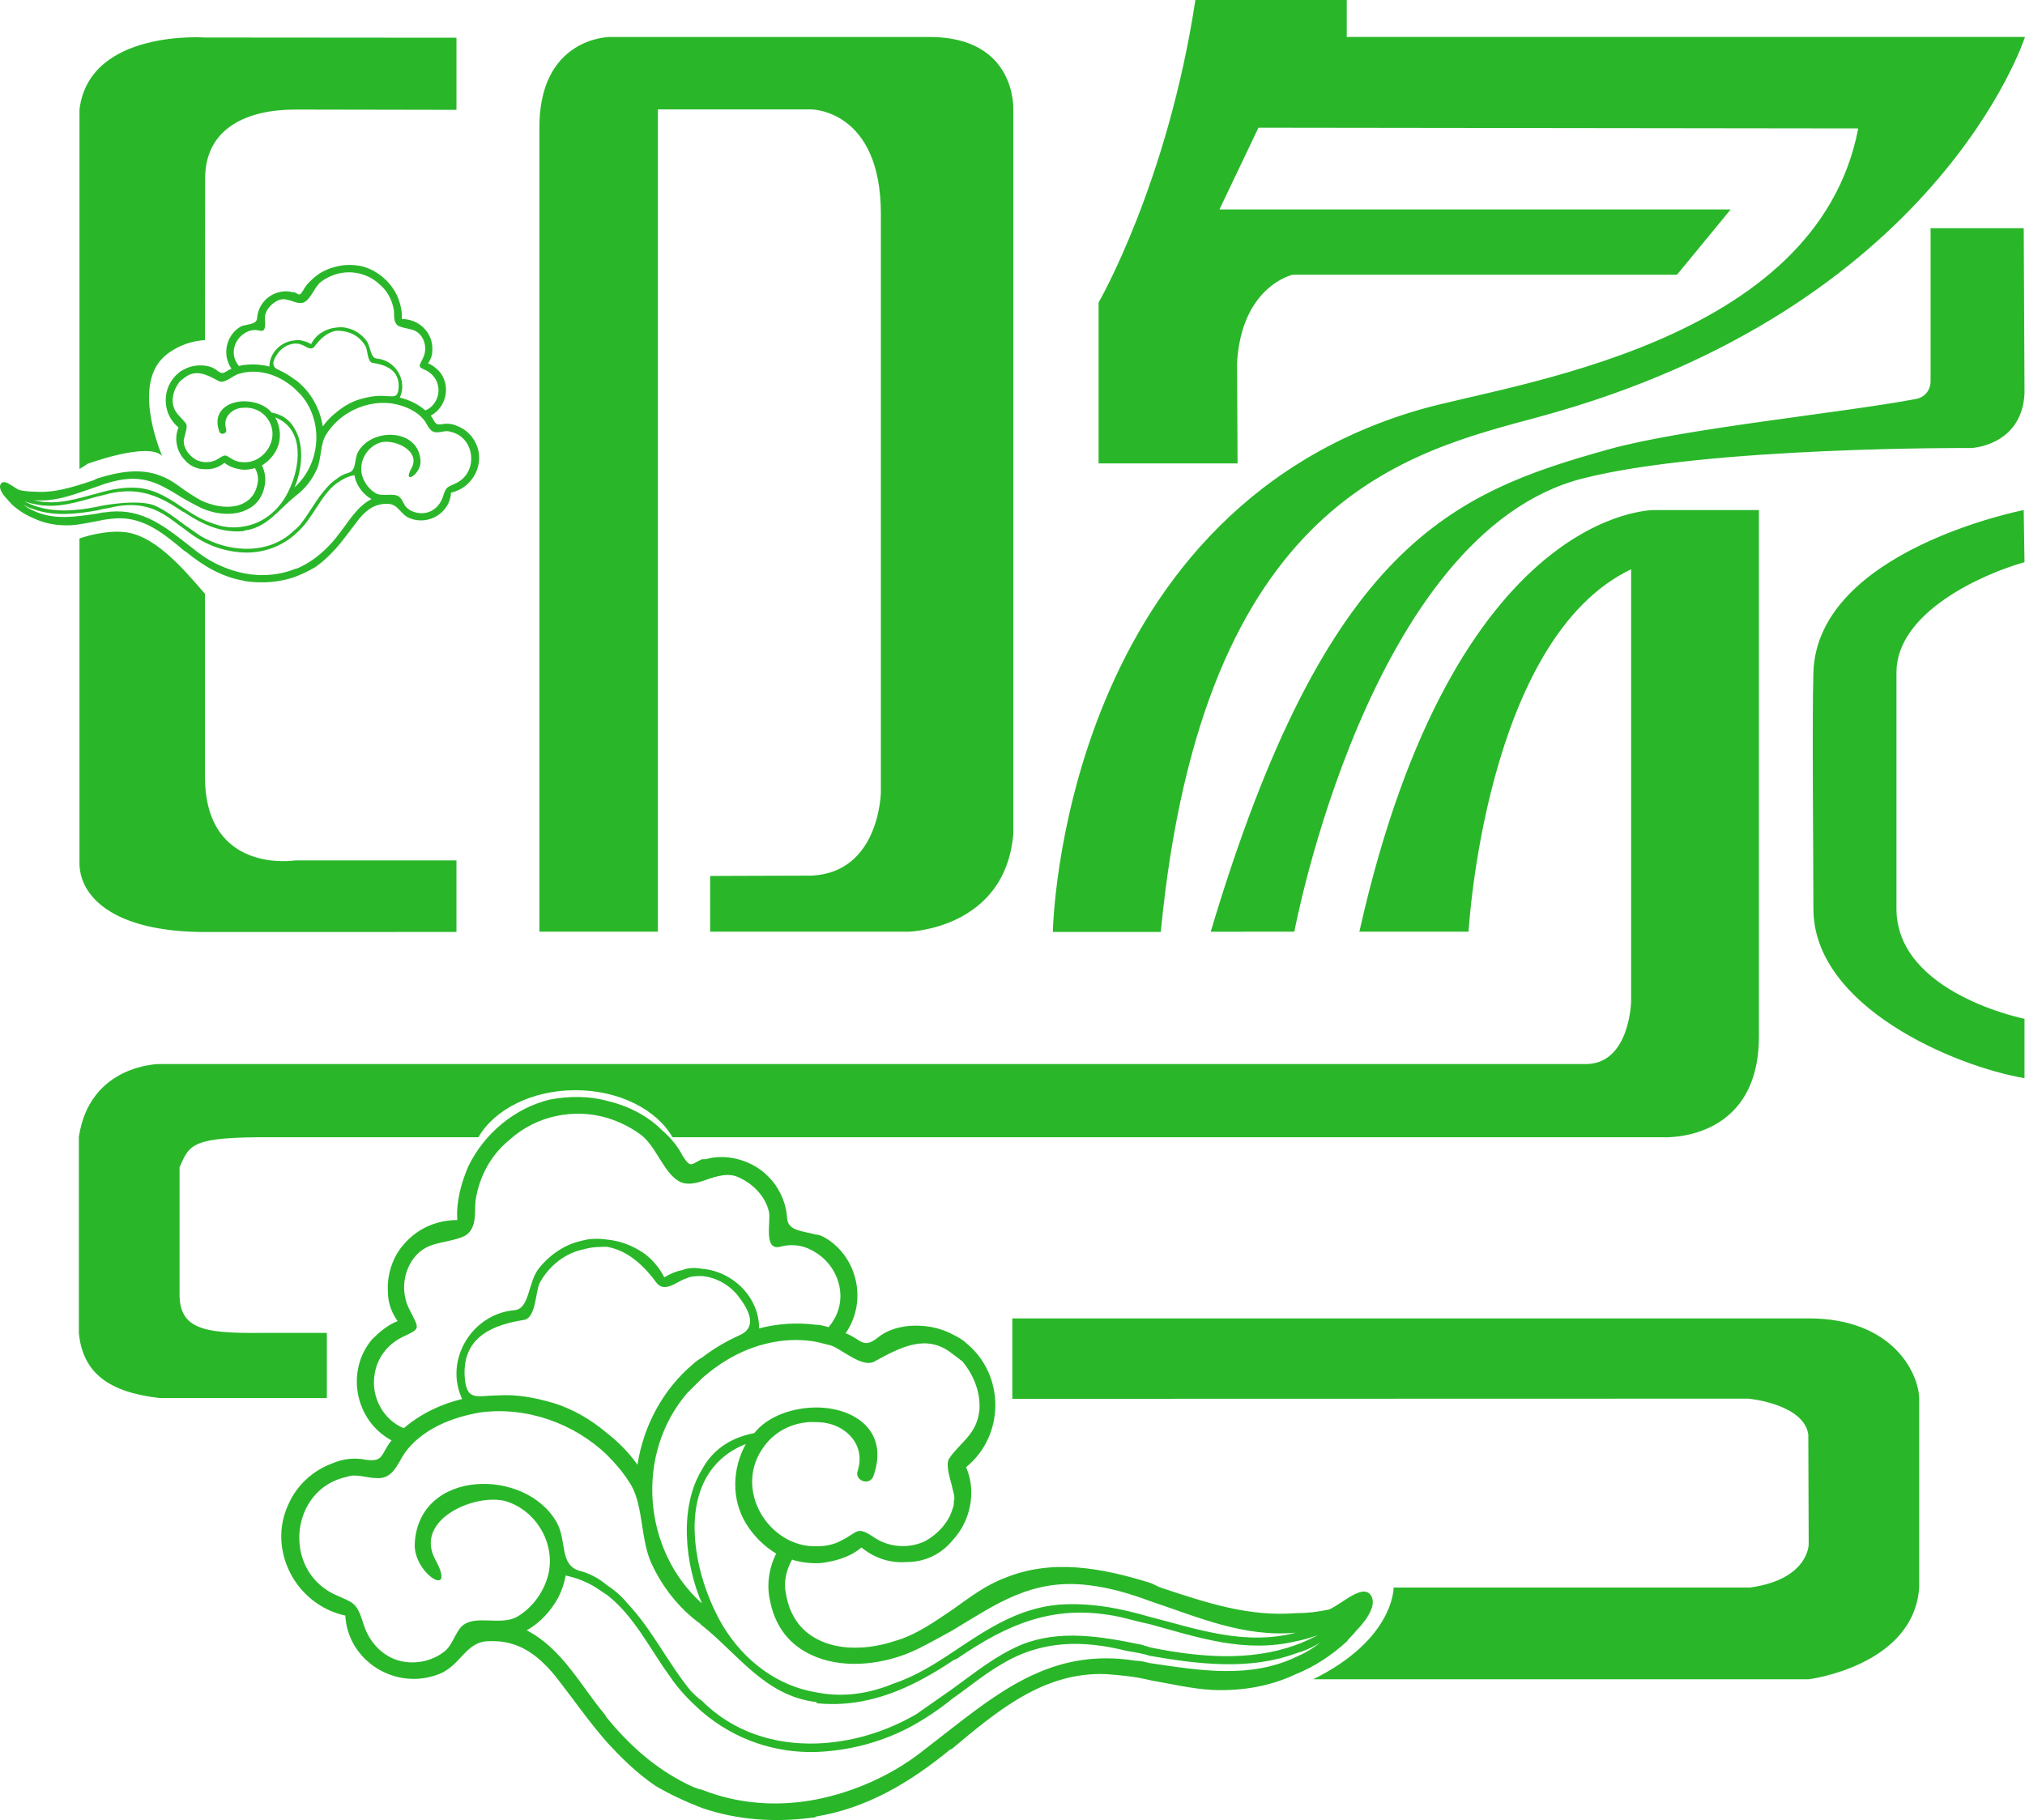 <?xml version="1.0" encoding="utf-8"?>
<!-- Generator: Adobe Illustrator 16.0.0, SVG Export Plug-In . SVG Version: 6.00 Build 0)  -->
<!DOCTYPE svg PUBLIC "-//W3C//DTD SVG 1.1//EN" "http://www.w3.org/Graphics/SVG/1.1/DTD/svg11.dtd">
<svg version="1.1" id="eqxiu.com" xmlns="http://www.w3.org/2000/svg" xmlns:xlink="http://www.w3.org/1999/xlink" x="0px" y="0px"
	 width="89.646px" height="80.576px" viewBox="0 0 89.646 80.576" enable-background="new 0 0 89.646 80.576" xml:space="preserve">
<path id="eqxiu.com_1_" fill="#29B729" d="M29.124,41.246h-5.245V5.768c-0.067-4.131,3.118-4.131,3.118-4.131h14.177
	c3.837,0.015,3.684,3.207,3.684,3.207v32.083c-0.362,4.208-4.628,4.32-4.628,4.32h-8.793v-2.468l4.499-0.014
	c3.009-0.146,3.06-3.688,3.06-3.688V9.469c0-4.626-3.085-4.626-3.085-4.626h-6.787V41.246z M62.805,18.148
	c-15.894,4.652-16.196,23.11-16.196,23.11h4.778c1.853-19.208,10.944-21.232,16.74-22.801C85.79,13.674,89.646,1.636,89.646,1.636
	H59.62V0h-6.701c-1.233,8.124-4.285,13.393-4.285,13.393v7.122h6.153l-0.023-4.448c0.197-3.407,2.461-3.904,2.461-3.904H74.24
	l2.376-2.891H53.985l1.726-3.619l26.552,0.033C80.413,15.327,66.752,16.992,62.805,18.148z M85.466,10.104v6.81
	c0,0,0,0.628-0.664,0.753c-3.383,0.631-10.267,1.3-13.582,2.224c-6.892,1.921-12.5,4.181-17.622,21.358l3.702-0.003
	c0,0,3.29-17.643,12.761-20.062c5.567-1.421,17.221-1.35,17.221-1.35s2.229-0.101,2.344-2.424l-0.036-7.307H85.466z M89.625,24.888
	l-0.036-2.307c0,0-9.134,1.772-9.311,7.186c-0.063,1.969,0,8.354,0,10.458c0,4.344,6.251,6.981,9.347,7.507v-2.628
	c0,0-5.673-1.13-5.669-4.879c0.002-1.51,0-8.025,0-10.458C83.957,27.125,87.706,25.431,89.625,24.888z M80.071,58.367H44.815v3.561
	l32.589-0.008c0,0,2.445,0.225,2.649,1.586l0.017,4.863c0,0,0,1.557-2.602,1.913H61.695c0,0,0.038,2.287-3.559,4.062h21.935
	c0,0,4.649-0.586,4.891-4.062v-8.338C84.961,60.817,83.807,58.367,80.071,58.367z M59.633,72.66
	c-0.701,0.646-1.456,1.13-2.264,1.456c-1.132,0.537-2.371,0.755-3.719,0.7c-0.915-0.056-1.831-0.271-2.747-0.433
	c-0.648-0.163-1.294-0.217-1.938-0.268c-2.749-0.109-4.797,1.615-6.792,3.283c0,0-0.053,0.055-0.107,0.055
	c-1.78,1.456-3.664,2.588-5.927,2.965c-0.055,0.056-0.162,0.056-0.216,0.056c-1.615,0.212-3.286,0.105-4.848-0.433
	c-0.701-0.27-1.402-0.593-2.049-0.973c-0.861-0.587-1.508-1.237-2.155-1.937c-0.809-0.918-1.508-1.939-2.317-2.966
	c-0.808-0.97-1.671-1.563-2.91-1.507c-1.022,0-1.238,1.077-2.209,1.456c-1.939,0.755-4.041-0.595-4.148-2.59
	c-2.21-0.484-3.447-2.909-2.531-4.901c0.375-0.862,1.076-1.509,1.938-1.831c0.485-0.216,1.024-0.27,1.508-0.165
	c0.809,0.11,0.648-0.268,1.132-0.86c-1.617-0.862-2.048-3.071-0.863-4.472c0.325-0.324,0.702-0.646,1.132-0.808
	c-0.269-0.377-0.43-0.81-0.43-1.295c-0.054-0.752,0.215-1.562,0.701-2.1c0.591-0.702,1.454-1.079,2.37-1.079
	c-0.053-0.808,0.162-1.615,0.485-2.371c0.702-1.454,2.049-2.584,3.61-2.963c0.862-0.162,1.724-0.162,2.533,0.055
	c0.916,0.216,1.779,0.646,2.425,1.293c0.376,0.324,0.698,0.701,0.915,1.13c0.378,0.596,0.378,0.377,0.864,0.163
	c0.052,0,0.107,0,0.16,0c0.755-0.214,1.564-0.056,2.21,0.322c0.81,0.485,1.347,1.348,1.401,2.317c0.054,0.539,0.7,0.539,1.293,0.7
	c0.162,0,0.324,0.107,0.431,0.163c1.401,0.862,1.833,2.8,0.864,4.202c0.7,0.27,0.755,0.701,1.399,0.214
	c0.378-0.321,0.864-0.483,1.401-0.538c0.647-0.053,1.348,0.055,1.94,0.377c0.214,0.11,0.432,0.217,0.594,0.38
	c1.725,1.398,1.725,4.094,0,5.495c0.485,1.132,0.162,2.424-0.594,3.234c-0.484,0.591-1.184,0.968-2.047,0.968
	c-0.7,0.054-1.401-0.161-1.993-0.646c-0.376,0.323-0.809,0.484-1.24,0.591c-0.27,0.055-0.484,0.108-0.754,0.108
	c-0.376,0-0.753-0.054-1.078-0.161c-0.27,0.484-0.379,1.023-0.27,1.509c0.161,0.968,0.647,1.616,1.347,1.992
	c0.968,0.538,2.317,0.485,3.449,0.109c0.971-0.271,1.779-0.862,2.585-1.4c0.755-0.54,1.456-1.079,2.318-1.402
	c2.101-0.861,4.31-0.433,6.412,0.216c0.161,0.055,0.324,0.161,0.483,0.216c2.103,0.701,3.934,1.293,5.982,1.13
	c0.486,0,0.971-0.054,1.456-0.159c0.159-0.056,0.481-0.27,0.808-0.485c0.43-0.27,0.862-0.485,1.077-0.11
	c0.269,0.487-0.378,1.24-0.7,1.562C59.901,72.39,59.739,72.498,59.633,72.66z M34.092,70.881c-0.164-0.7-0.055-1.456,0.269-2.101
	c-0.538-0.324-1.022-0.808-1.345-1.348c-0.649-1.077-0.596-2.423,0-3.503c-0.972,0.377-1.618,1.08-1.941,1.889
	c-0.486,1.185-0.378,2.638,0,3.985c0.214,0.755,0.537,1.509,0.915,2.155c0.97,1.617,2.479,2.694,4.149,2.965
	c1.077,0.215,2.208,0.106,3.394-0.379c0.972-0.324,1.834-0.862,2.641-1.401c1.456-0.969,2.857-1.939,4.689-2.102
	c1.4-0.104,2.747,0.162,4.041,0.54c2.103,0.54,4.205,1.293,6.466,0.699c-2.316,0.217-4.363-0.699-6.466-1.4
	c-0.862-0.322-1.779-0.592-2.695-0.7c-2.532-0.323-4.147,0.861-6.035,1.994c-0.484,0.271-0.969,0.537-1.508,0.808
	c-1.4,0.7-3.18,0.916-4.526,0.377C35.17,72.982,34.361,72.227,34.092,70.881z M36.786,59.565c-0.215-0.055-0.432-0.105-0.646-0.16
	c-0.593-0.108-1.239-0.108-1.832,0c-1.239,0.214-2.317,0.81-3.232,1.616c-0.218,0.215-0.431,0.431-0.649,0.646
	c-2.316,2.693-1.992,6.949,0.649,9.322c-0.755-1.725-1.025-4.259,0-5.929c0.432-0.809,1.186-1.401,2.316-1.615
	c0.592-0.755,1.723-1.134,2.748-1.134c1.669,0,3.235,1.025,2.531,3.021c-0.16,0.485-0.862,0.214-0.7-0.217
	c0.218-0.701,0-1.348-0.592-1.778c-0.377-0.27-0.809-0.377-1.24-0.377c-0.862-0.055-1.778,0.322-2.316,1.078
	c-1.402,1.884,0.214,4.473,2.316,4.417c0.378,0,0.754-0.055,1.131-0.267c0.753-0.38,0.646-0.649,1.455-0.108
	c0.649,0.431,1.508,0.482,2.21,0.158c0.592-0.321,1.077-0.86,1.238-1.453c0.054-0.108,0.054-0.216,0.054-0.322
	c0.055-0.163,0-0.322-0.054-0.541c-0.107-0.484-0.323-1.022-0.161-1.345c0.054-0.054,0.108-0.163,0.161-0.217
	c0.539-0.646,1.079-0.968,1.186-1.941c0.054-0.807-0.27-1.562-0.754-2.152c-0.162-0.108-0.27-0.217-0.432-0.324
	c-1.132-0.916-2.262-0.324-3.448,0.324C38.189,60.59,37.271,59.729,36.786,59.565z M20.567,60.858
	c0.055,1.24,0.541,0.918,1.509,0.918c0.807-0.055,1.617,0.105,2.369,0.322c0.919,0.271,1.725,0.756,2.427,1.348
	c0.485,0.377,0.971,0.86,1.348,1.4c0.267-1.725,1.129-3.342,2.478-4.472c0.109-0.107,0.271-0.216,0.378-0.271
	c0.485-0.376,1.023-0.699,1.617-0.971c0.806-0.322,0.538-1.021,0.051-1.668c-0.376-0.54-1.021-0.918-1.667-0.971
	c-0.27,0-0.486,0-0.701,0.107c-0.379,0.106-0.917,0.646-1.293,0.215c-0.595-0.81-1.294-1.452-2.209-1.617
	c-0.323,0-0.647,0-1.024,0.108c-0.807,0.161-1.509,0.699-1.94,1.455c-0.215,0.376-0.161,1.562-0.702,1.671
	C21.807,58.65,20.515,59.19,20.567,60.858z M17.875,63.229c0.752-0.646,1.669-1.078,2.583-1.294
	c-0.807-1.721,0.432-3.771,2.32-3.932c0.646-0.056,0.592-1.132,1.023-1.778c0.486-0.646,1.185-1.131,1.938-1.292
	c0.378-0.108,0.754-0.108,1.133-0.056c0.593,0.056,1.131,0.27,1.615,0.592c0.378,0.271,0.702,0.647,0.92,1.078
	c0.267-0.161,0.536-0.269,0.805-0.322c0.27-0.108,0.594-0.108,0.864-0.055c1.345,0.108,2.53,1.24,2.53,2.641
	c0.809-0.216,1.672-0.27,2.534-0.161c0.162,0,0.378,0.053,0.539,0.107c0.969-1.133,0.485-2.641-0.539-3.288
	c-0.484-0.322-1.025-0.431-1.616-0.27c-0.753,0.165-0.377-1.185-0.486-1.562c-0.161-0.7-0.753-1.293-1.454-1.562
	c-0.484-0.161-1.023,0.054-1.508,0.219c-0.325,0.105-0.649,0.158-0.917,0.051c-0.752-0.324-1.078-1.562-1.779-2.101
	c-0.432-0.322-0.969-0.594-1.508-0.754c-1.456-0.431-3.125-0.108-4.312,0.969c-0.808,0.648-1.347,1.616-1.508,2.693
	c-0.054,0.485,0.108,1.348-0.594,1.616c-0.859,0.325-1.616,0.164-2.208,1.026c-0.43,0.646-0.485,1.507-0.109,2.208
	c0.433,0.86,0.485,0.808-0.321,1.187c-0.647,0.32-1.131,0.914-1.238,1.668C16.42,61.831,16.957,62.854,17.875,63.229z
	 M22.883,71.582c0.648-0.378,1.133-1.023,1.348-1.725c0.431-1.401-0.431-2.963-1.83-3.394c-1.349-0.377-4.097,0.806-3.128,2.586
	c0.971,1.778-0.968,0.646-0.913-0.702c0.16-3.338,4.956-3.393,6.303-0.915c0.431,0.807,0.108,1.833,0.97,2.102
	c0.431,0.108,0.861,0.323,1.24,0.646c0.323,0.217,0.593,0.431,0.861,0.757c1.132,1.185,1.833,2.691,2.857,3.934
	c0.161,0.159,0.323,0.322,0.486,0.428c1.4,1.403,3.232,1.941,5.064,1.887c1.508-0.053,3.018-0.483,4.419-1.295
	c0.538-0.375,1.076-0.752,1.615-1.13c0.97-0.701,1.887-1.454,3.019-1.939c1.723-0.699,3.556-0.375,5.385,0
	c0.108,0.054,0.217,0.054,0.326,0.108c2.103,0.43,4.417,0.646,6.466-0.108c0.322-0.109,0.647-0.271,0.971-0.432
	c-0.323,0.108-0.648,0.214-0.971,0.271c-2.261,0.537-4.311-0.162-6.466-0.756c-0.54-0.106-1.023-0.268-1.616-0.378
	c-2.694-0.484-4.688,0.378-6.9,1.889c-0.052,0.053-0.16,0.053-0.214,0.106c-1.778,1.185-3.717,2.103-5.98,1.886
	c0,0-0.054,0-0.054-0.055c-2.264-0.268-3.447-2.101-5.064-3.394c-0.054,0-0.054-0.055-0.054-0.055c-0.971-0.7-1.724-1.67-2.21-2.747
	c-0.482-1.132-0.324-2.64-0.968-3.558c-0.271-0.431-0.595-0.806-0.971-1.185c-1.456-1.399-3.557-2.155-5.604-1.885
	c-1.292,0.214-2.587,0.753-3.34,1.776c-0.325,0.487-0.541,1.185-1.24,1.132c-0.486,0-0.917-0.214-1.35-0.053
	c-2.476,0.537-2.853,4.039-0.59,5.173c0.916,0.432,1.023,0.322,1.344,1.346c0.217,0.699,0.704,1.293,1.403,1.563
	c0.754,0.27,1.618,0.108,2.209-0.379c0.377-0.32,0.485-0.967,0.861-1.185C21.161,71.526,22.185,71.959,22.883,71.582z
	 M58.449,72.712c-0.326,0.218-0.701,0.377-1.079,0.485c-2.049,0.757-4.311,0.485-6.466,0.109c-0.326-0.109-0.701-0.163-1.023-0.218
	c-1.941-0.485-3.772-0.485-5.551,0.594c-0.754,0.434-1.455,1.023-2.155,1.511c-0.592,0.483-1.238,0.916-1.94,1.293
	c-1.347,0.699-2.748,1.021-4.094,1.076c-1.832,0.055-3.61-0.538-5.064-1.78c-0.541-0.483-1.025-0.966-1.455-1.615
	c-0.863-1.185-1.563-2.641-2.749-3.556c-0.162-0.106-0.323-0.214-0.484-0.322c-0.431-0.271-0.862-0.432-1.347-0.538
	c-0.056,0.322-0.165,0.646-0.324,0.969c-0.325,0.593-0.809,1.131-1.401,1.455c1.561,0.808,2.371,2.425,3.448,3.716
	c0.053,0.057,0.053,0.109,0.108,0.165c0.971,1.185,2.101,2.208,3.503,2.907c0.215,0.106,0.431,0.217,0.701,0.271
	c1.617,0.646,3.394,0.755,5.064,0.429c1.618-0.322,3.235-1.022,4.579-2.046c0.486-0.377,0.971-0.756,1.455-1.131
	c2.425-1.887,4.689-3.504,8.082-2.965c0.217,0,0.431,0.055,0.648,0.107c2.208,0.325,4.417,0.701,6.466-0.27
	C57.748,73.197,58.123,72.982,58.449,72.712z M4.333,23.066c-0.401,0.07-0.804,0.165-1.205,0.188
	c-0.592,0.024-1.136-0.07-1.632-0.307C1.142,22.805,0.808,22.592,0.5,22.31c-0.046-0.072-0.118-0.119-0.166-0.191
	c-0.14-0.142-0.424-0.472-0.306-0.686c0.096-0.165,0.284-0.071,0.472,0.048c0.143,0.093,0.285,0.189,0.355,0.213
	c0.213,0.046,0.425,0.072,0.64,0.072c0.898,0.07,1.702-0.192,2.625-0.497c0.071-0.025,0.142-0.073,0.212-0.096
	c0.922-0.282,1.895-0.473,2.814-0.094c0.38,0.142,0.687,0.376,1.017,0.615c0.357,0.235,0.711,0.498,1.138,0.616
	c0.495,0.163,1.087,0.188,1.512-0.049c0.308-0.167,0.522-0.45,0.593-0.876c0.046-0.213,0-0.45-0.118-0.662
	c-0.143,0.048-0.31,0.072-0.475,0.072c-0.118,0-0.211-0.023-0.331-0.047c-0.188-0.049-0.378-0.119-0.544-0.26
	c-0.259,0.211-0.567,0.307-0.875,0.284c-0.378,0-0.686-0.166-0.9-0.426c-0.33-0.354-0.472-0.923-0.26-1.421
	c-0.757-0.614-0.757-1.796,0-2.412c0.071-0.07,0.166-0.118,0.26-0.166c0.263-0.143,0.569-0.189,0.854-0.165
	c0.234,0.021,0.448,0.093,0.614,0.236c0.283,0.212,0.306,0.023,0.615-0.094c-0.425-0.618-0.237-1.468,0.378-1.847
	c0.047-0.024,0.118-0.069,0.188-0.069c0.261-0.073,0.544-0.073,0.568-0.31c0.024-0.425,0.261-0.804,0.615-1.017
	c0.284-0.166,0.638-0.236,0.97-0.143c0.023,0,0.047,0,0.071,0c0.212,0.095,0.212,0.191,0.377-0.071
	c0.097-0.188,0.238-0.354,0.403-0.496c0.285-0.284,0.663-0.473,1.063-0.567c0.357-0.095,0.735-0.095,1.111-0.024
	c0.687,0.166,1.28,0.663,1.587,1.301c0.141,0.331,0.235,0.685,0.212,1.042c0.402,0,0.782,0.165,1.041,0.472
	c0.214,0.236,0.332,0.592,0.308,0.923c0,0.212-0.071,0.402-0.188,0.567c0.188,0.071,0.354,0.213,0.498,0.356
	c0.521,0.615,0.33,1.583-0.38,1.961c0.213,0.262,0.141,0.427,0.497,0.38c0.213-0.048,0.449-0.024,0.662,0.071
	c0.379,0.143,0.686,0.426,0.853,0.805c0.4,0.875-0.143,1.939-1.111,2.152c-0.049,0.875-0.971,1.467-1.822,1.136
	c-0.428-0.166-0.521-0.638-0.971-0.638c-0.544-0.025-0.922,0.235-1.277,0.66c-0.356,0.452-0.661,0.899-1.019,1.302
	c-0.284,0.308-0.566,0.593-0.944,0.851c-0.285,0.166-0.591,0.309-0.9,0.426c-0.686,0.237-1.42,0.285-2.129,0.19
	c-0.024,0-0.071,0-0.095-0.023c-0.992-0.167-1.82-0.663-2.601-1.302c-0.024,0-0.049-0.024-0.049-0.024
	c-0.875-0.733-1.773-1.49-2.979-1.442C4.901,22.969,4.617,22.994,4.333,23.066z M10.579,16.204c0.07-0.021,0.165-0.046,0.235-0.046
	c0.379-0.048,0.759-0.023,1.113,0.07c0-0.613,0.521-1.111,1.111-1.158c0.118-0.024,0.261-0.024,0.377,0.023
	c0.12,0.023,0.238,0.072,0.355,0.142c0.095-0.189,0.237-0.354,0.402-0.472c0.213-0.142,0.449-0.236,0.709-0.26
	c0.167-0.025,0.332-0.025,0.499,0.024c0.33,0.07,0.637,0.282,0.851,0.566c0.188,0.285,0.166,0.757,0.449,0.781
	c0.829,0.072,1.372,0.971,1.019,1.727c0.4,0.096,0.803,0.285,1.133,0.569c0.402-0.167,0.639-0.616,0.568-1.041
	c-0.048-0.332-0.26-0.592-0.544-0.733c-0.354-0.167-0.33-0.143-0.141-0.521c0.164-0.307,0.141-0.685-0.048-0.97
	c-0.259-0.377-0.592-0.308-0.968-0.45c-0.309-0.118-0.238-0.497-0.261-0.71c-0.072-0.471-0.308-0.897-0.664-1.182
	c-0.519-0.473-1.253-0.615-1.892-0.425c-0.237,0.071-0.472,0.188-0.662,0.33c-0.308,0.237-0.449,0.781-0.779,0.924
	c-0.119,0.045-0.261,0.021-0.403-0.024c-0.214-0.072-0.451-0.166-0.663-0.095c-0.308,0.119-0.566,0.377-0.638,0.685
	c-0.046,0.167,0.118,0.756-0.213,0.686c-0.26-0.072-0.496-0.023-0.71,0.119C10.365,15.046,10.152,15.707,10.579,16.204z
	 M16.492,16.064c-0.236-0.048-0.211-0.568-0.309-0.735c-0.19-0.331-0.497-0.566-0.852-0.637c-0.165-0.048-0.306-0.048-0.449-0.048
	c-0.4,0.07-0.709,0.354-0.97,0.71c-0.166,0.19-0.4-0.047-0.566-0.095c-0.096-0.048-0.191-0.048-0.309-0.048
	c-0.285,0.024-0.567,0.19-0.733,0.427c-0.213,0.284-0.331,0.59,0.022,0.732c0.26,0.119,0.497,0.261,0.71,0.426
	c0.047,0.024,0.118,0.072,0.166,0.118c0.591,0.498,0.97,1.206,1.088,1.965c0.166-0.239,0.377-0.45,0.59-0.617
	c0.308-0.259,0.663-0.472,1.064-0.591c0.333-0.094,0.687-0.166,1.042-0.141c0.425,0,0.639,0.141,0.663-0.402
	C17.674,16.395,17.106,16.158,16.492,16.064z M11.832,18.522c-0.237-0.33-0.639-0.496-1.018-0.472c-0.188,0-0.378,0.048-0.544,0.167
	c-0.26,0.187-0.354,0.472-0.26,0.781c0.07,0.188-0.237,0.307-0.307,0.094c-0.308-0.875,0.377-1.326,1.111-1.326
	c0.45,0,0.948,0.167,1.207,0.497c0.497,0.096,0.828,0.354,1.018,0.711c0.449,0.733,0.33,1.846,0,2.6
	c1.159-1.039,1.301-2.907,0.285-4.09c-0.095-0.097-0.191-0.19-0.285-0.284c-0.403-0.354-0.875-0.616-1.42-0.71
	c-0.26-0.047-0.543-0.047-0.804,0c-0.095,0.023-0.188,0.047-0.281,0.071c-0.216,0.071-0.617,0.449-0.854,0.309
	c-0.521-0.286-1.016-0.544-1.515-0.144c-0.07,0.049-0.118,0.096-0.189,0.144c-0.212,0.26-0.354,0.59-0.331,0.945
	c0.048,0.427,0.284,0.568,0.52,0.852c0.025,0.023,0.049,0.07,0.073,0.094c0.071,0.142-0.024,0.378-0.073,0.592
	c-0.022,0.094-0.045,0.165-0.022,0.237c0,0.047,0,0.094,0.022,0.142c0.073,0.261,0.285,0.497,0.544,0.638
	c0.31,0.142,0.687,0.119,0.971-0.071c0.355-0.237,0.308-0.119,0.638,0.048c0.166,0.093,0.332,0.117,0.497,0.117
	C11.737,20.487,12.448,19.352,11.832,18.522z M1.496,22.143c0.994,0.26,1.916-0.07,2.837-0.307c0.568-0.166,1.159-0.284,1.774-0.237
	c0.804,0.071,1.42,0.496,2.057,0.923c0.357,0.236,0.734,0.473,1.16,0.615c0.521,0.213,1.018,0.26,1.49,0.166
	c0.734-0.118,1.396-0.59,1.821-1.302c0.166-0.284,0.309-0.615,0.403-0.946c0.166-0.592,0.212-1.23,0-1.75
	c-0.142-0.355-0.426-0.664-0.853-0.828c0.263,0.472,0.286,1.062,0,1.535c-0.141,0.239-0.353,0.45-0.59,0.593
	c0.142,0.285,0.19,0.615,0.117,0.924c-0.117,0.59-0.472,0.92-0.898,1.086c-0.592,0.236-1.372,0.142-1.986-0.166
	c-0.237-0.119-0.45-0.235-0.664-0.355c-0.826-0.496-1.538-1.016-2.649-0.874c-0.4,0.048-0.804,0.165-1.182,0.309
	C3.412,21.835,2.513,22.237,1.496,22.143z M1.069,22.191c0.143,0.07,0.285,0.139,0.427,0.188c0.898,0.333,1.916,0.235,2.837,0.048
	c0.048-0.025,1.751-0.354,2.508-0.048c0.497,0.213,0.899,0.544,1.323,0.852c0.238,0.165,0.476,0.331,0.711,0.496
	c0.615,0.356,1.276,0.544,1.938,0.568c0.804,0.023,1.61-0.212,2.224-0.828c0.071-0.047,0.143-0.119,0.212-0.19
	c0.45-0.545,0.758-1.205,1.253-1.726c0.119-0.142,0.239-0.236,0.378-0.332c0.167-0.142,0.357-0.236,0.544-0.285
	c0.378-0.116,0.236-0.567,0.427-0.923c0.59-1.087,2.697-1.062,2.767,0.404c0.025,0.591-0.828,1.087-0.4,0.307
	c0.425-0.781-0.781-1.301-1.372-1.134c-0.616,0.19-0.994,0.874-0.806,1.49c0.096,0.307,0.309,0.591,0.592,0.757
	c0.307,0.165,0.757-0.024,1.018,0.142c0.164,0.096,0.211,0.378,0.378,0.52c0.258,0.215,0.638,0.285,0.969,0.166
	c0.307-0.118,0.52-0.378,0.615-0.686c0.141-0.448,0.188-0.404,0.592-0.592c0.992-0.495,0.826-2.033-0.262-2.27
	c-0.19-0.072-0.378,0.022-0.592,0.022c-0.306,0.023-0.4-0.283-0.543-0.497c-0.331-0.448-0.897-0.685-1.466-0.78
	c-0.9-0.119-1.822,0.214-2.46,0.828c-0.165,0.166-0.307,0.331-0.424,0.52c-0.285,0.403-0.215,1.065-0.428,1.562
	c-0.211,0.472-0.543,0.898-0.969,1.206c0,0,0,0.023-0.023,0.023c-0.71,0.569-1.229,1.372-2.224,1.49
	c0,0.024-0.023,0.024-0.023,0.024c-0.994,0.095-1.845-0.307-2.627-0.828c-0.022-0.023-0.07-0.023-0.094-0.047
	c-0.968-0.662-1.843-1.041-3.027-0.828c-0.26,0.047-0.474,0.118-0.71,0.166c-0.946,0.26-1.843,0.568-2.837,0.333
	C1.354,22.285,1.211,22.237,1.069,22.191z M4.333,22.733c0.096-0.021,0.19-0.047,0.284-0.047c1.49-0.237,2.485,0.473,3.547,1.302
	c0.214,0.165,0.427,0.331,0.639,0.498c0.593,0.448,1.302,0.754,2.011,0.898c0.734,0.142,1.514,0.094,2.224-0.189
	c0.118-0.024,0.212-0.072,0.309-0.118c0.614-0.309,1.111-0.758,1.536-1.278c0.025-0.024,0.025-0.047,0.048-0.071
	c0.473-0.568,0.829-1.278,1.513-1.633c-0.26-0.141-0.472-0.377-0.614-0.639c-0.07-0.139-0.118-0.283-0.143-0.423
	c-0.211,0.046-0.402,0.117-0.59,0.236c-0.07,0.048-0.142,0.094-0.214,0.142c-0.521,0.401-0.827,1.039-1.206,1.559
	c-0.189,0.285-0.403,0.499-0.639,0.711c-0.639,0.544-1.42,0.805-2.224,0.78c-0.592-0.023-1.206-0.165-1.796-0.473
	c-0.31-0.166-0.591-0.356-0.854-0.567c-0.306-0.214-0.614-0.474-0.943-0.664c-0.782-0.472-1.588-0.472-2.438-0.26
	c-0.142,0.024-0.307,0.048-0.45,0.095c-0.946,0.165-1.939,0.282-2.837-0.047c-0.167-0.048-0.333-0.118-0.474-0.215
	c0.141,0.119,0.308,0.215,0.474,0.285C2.394,23.041,3.364,22.875,4.333,22.733z M14.47,59.008h-2.459
	c-2.678,0.022-4.062,0-4.062-1.693v-5.639c0.449-1.022,0.527-1.344,4.052-1.329h9.176c0.711-1.226,2.368-2.083,4.298-2.083
	c1.931,0,3.588,0.857,4.298,2.083h43.775c0,0,4.319,0.308,4.319-4.474V22.581H73.24c0,0-8.846-0.154-13.061,18.665h4.834
	c0,0,0.717-12.958,7.196-16.043V44.33c0,0-0.05,2.674-1.902,2.775H7.066c0,0-3.089,0-3.575,3.227v8.676
	c0.166,1.754,1.305,2.629,3.575,2.884l7.404,0.003V59.008z M5.369,23.545c0,0-0.735-0.079-1.851,0.293v14.323
	c-0.027,1.507,1.47,3.097,5.557,3.101l11.132-0.003v-3.167h-7.135c0,0-3.991,0.639-3.997-3.7V26.29
	C8.011,25.052,6.743,23.596,5.369,23.545z M7.182,20.19c0,0-1.312-2.971,0-4.319c0,0,0.652-0.731,1.893-0.816l0.006-7.149
	c0-2.243,1.866-3.056,3.991-3.056l7.135,0.013V1.67L9.081,1.661c0,0-5.123-0.375-5.562,3.182v15.919
	c0.115-0.075,0.231-0.13,0.346-0.224C3.864,20.539,6.564,19.536,7.182,20.19z"/>
</svg>
